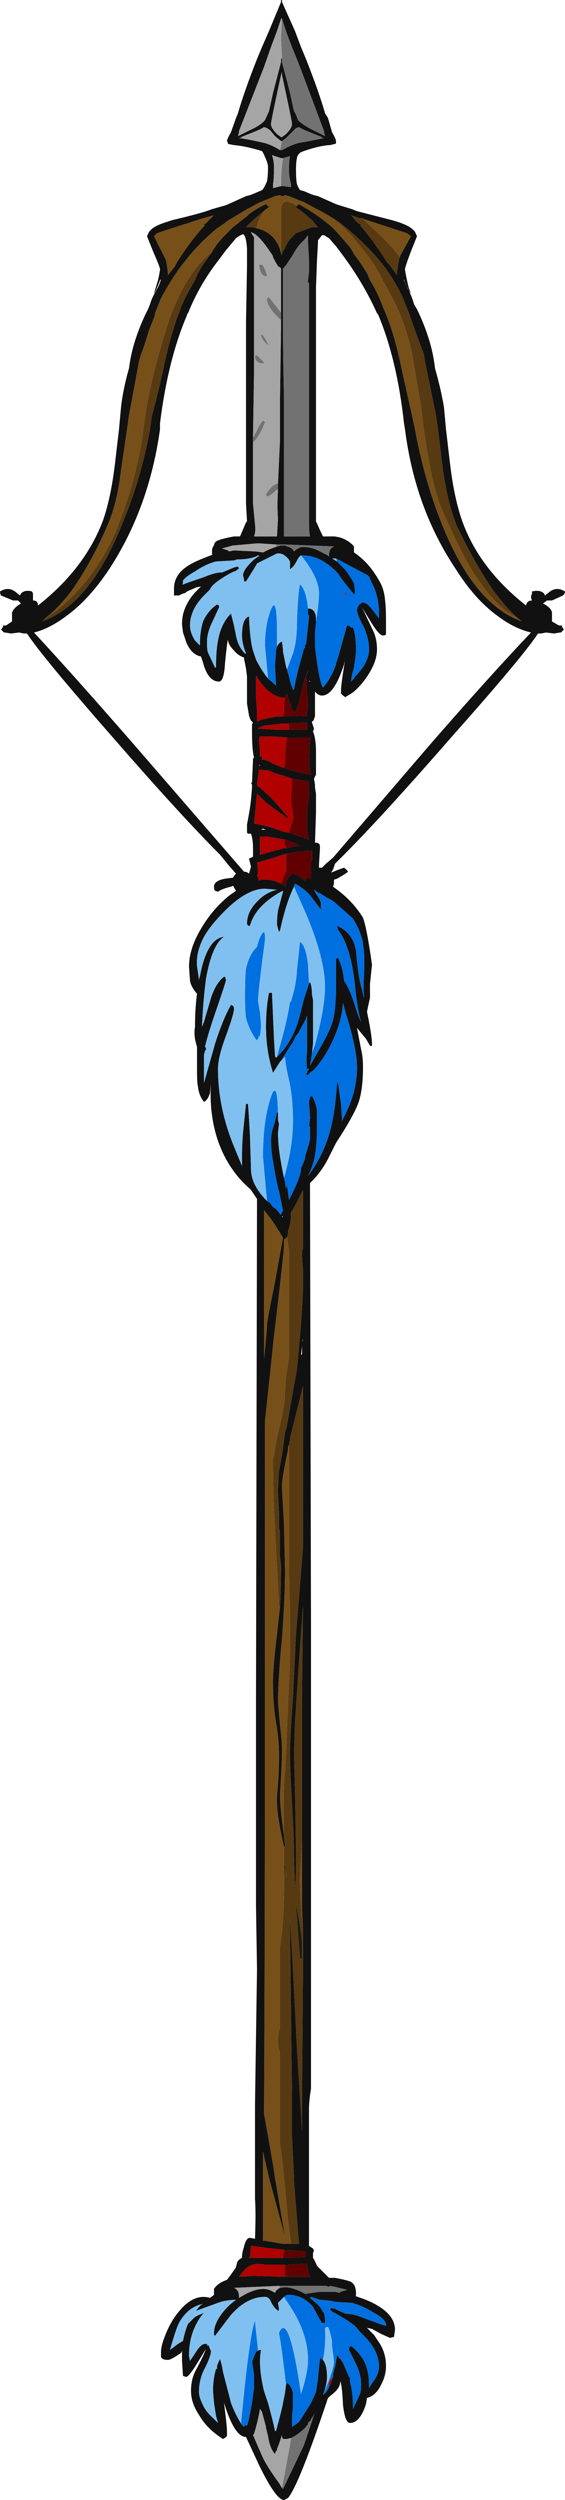 <?xml version="1.0" encoding="UTF-8" standalone="no"?>
<svg xmlns:ffdec="https://www.free-decompiler.com/flash" xmlns:xlink="http://www.w3.org/1999/xlink" ffdec:objectType="frame" height="874.3px" width="197.75px" xmlns="http://www.w3.org/2000/svg">
  <g transform="matrix(1.0, 0.0, 0.0, 1.0, 106.05, 434.7)">
    <use ffdec:characterId="73" height="124.9" transform="matrix(7.0, 0.0, 0.0, 7.0, -106.05, -434.7)" width="28.25" xlink:href="#shape0"/>
  </g>
  <defs>
    <g id="shape0" transform="matrix(1.0, 0.0, 0.0, 1.0, 15.15, 62.1)">
      <path d="M0.0 -55.0 L0.05 -55.0 0.0 -55.0 M-1.05 -59.15 L-1.05 -59.1 -1.05 -59.15 M1.25 -34.35 L1.3 -34.35 1.3 -34.3 1.25 -34.35" fill="#999999" fill-rule="evenodd" stroke="none"/>
      <path d="M-0.95 31.15 L-0.95 31.1 -0.9 31.1 -0.8 31.85 Q-0.85 31.45 -0.95 31.15 M-0.35 33.0 L-0.2 33.8 Q-0.05 34.75 -0.05 35.0 L-0.05 35.75 -0.15 35.75 -0.35 33.15 -0.35 33.0" fill="#1a1a1a" fill-rule="evenodd" stroke="none"/>
      <path d="M-12.9 -31.2 Q-12.25 -31.7 -11.6 -32.55 -10.6 -33.95 -9.8 -35.8 -9.3 -36.9 -9.1 -38.6 L-8.8 -40.65 -8.7 -41.35 -8.2 -44.05 -8.1 -44.4 Q-7.9 -44.9 -7.7 -45.6 L-7.4 -46.35 -7.4 -46.45 -7.1 -47.2 Q-6.65 -48.05 -6.1 -48.8 L-5.9 -49.05 Q-5.25 -49.9 -4.35 -50.65 L-3.85 -51.0 -3.8 -51.05 -2.8 -51.65 -2.7 -51.7 -2.25 -51.95 -1.4 -52.3 -1.15 -52.35 -1.05 -52.3 -1.0 -52.3 -0.9 -52.35 -0.7 -52.3 0.05 -52.0 0.7 -51.65 Q1.2 -51.4 1.65 -51.1 L1.7 -51.05 Q2.45 -50.35 2.85 -49.8 3.35 -49.25 3.8 -48.45 L4.5 -47.15 Q5.1 -46.0 5.45 -44.45 L5.9 -41.8 Q6.1 -40.0 6.3 -39.1 6.55 -37.5 7.05 -36.4 7.9 -34.5 8.45 -33.6 9.65 -31.7 10.7 -31.25 L10.95 -31.05 Q8.55 -31.9 6.95 -35.9 6.05 -38.15 5.6 -40.65 L5.45 -41.35 Q5.25 -42.2 4.85 -44.05 4.5 -45.65 4.0 -46.75 3.75 -47.45 3.35 -48.1 L3.2 -48.45 Q2.9 -48.95 2.55 -49.4 L2.5 -49.5 2.35 -49.75 1.65 -50.55 1.45 -50.75 Q0.75 -51.35 0.05 -51.75 L-0.2 -51.9 -0.2 -51.85 -0.25 -51.9 -0.3 -51.8 Q-1.1 -52.35 -1.1 -51.55 L-1.1 -49.4 -1.1 -49.45 Q-1.2 -49.9 -1.5 -50.25 -1.85 -50.6 -2.35 -50.7 L-2.3 -50.8 Q-2.2 -51.3 -1.85 -51.65 L-1.7 -51.75 -1.85 -51.9 Q-2.3 -51.7 -2.7 -51.4 L-2.8 -51.3 -3.5 -50.75 -3.85 -50.4 Q-4.35 -49.9 -4.55 -49.5 L-4.85 -49.25 Q-6.2 -47.95 -6.95 -45.3 -7.75 -42.7 -8.0 -40.5 -8.3 -38.25 -9.3 -35.7 -10.2 -33.55 -11.75 -32.1 -12.2 -31.65 -12.75 -31.3 L-12.85 -31.2 -12.9 -31.2 M2.95 -51.2 L3.05 -51.15 3.2 -51.1 5.2 -50.45 5.4 -50.3 4.85 -49.3 4.85 -49.25 Q4.4 -49.85 3.7 -50.5 L2.95 -51.2 M-5.3 -51.1 L-5.15 -51.15 -4.45 -51.35 -4.85 -50.95 -5.0 -50.85 -4.9 -50.85 Q-5.6 -50.1 -6.3 -49.0 L-6.4 -48.8 -6.75 -48.35 -6.75 -48.45 -6.8 -48.8 -6.85 -49.1 -7.45 -50.3 -7.3 -50.45 -6.85 -50.6 -5.3 -51.1 M-0.8 -0.3 L-0.7 0.4 -0.7 5.7 -0.85 6.7 -0.9 7.45 Q-0.9 8.1 -1.2 9.3 -1.4 10.15 -1.45 10.65 L-1.45 10.5 -1.5 10.8 Q-1.5 12.6 -1.4 14.3 L-1.2 18.15 -1.15 18.15 -1.3 19.55 Q-1.5 21.2 -1.5 21.9 -1.5 23.1 -1.35 23.95 -1.2 24.75 -1.2 25.6 -1.2 26.65 -1.3 27.6 -1.35 28.45 -0.95 30.15 L-0.95 31.1 -0.95 31.15 Q-0.9 33.65 -1.15 35.15 L-1.15 39.25 Q-1.25 39.45 -1.25 39.8 -1.25 40.25 -1.15 40.45 L-1.15 45.0 Q-1.0 45.95 -0.75 48.85 L-0.6 50.0 -1.0 50.0 -1.9 49.85 -2.0 49.85 -2.0 45.4 -1.7 46.7 -0.9 49.65 -1.4 46.7 -1.5 46.05 -1.75 44.6 -1.95 43.5 Q-1.9 35.35 -1.9 19.15 L-1.9 8.9 -1.45 4.65 Q-0.95 0.45 -0.95 0.15 L-0.95 -0.15 -0.8 -0.3 M-1.2 14.15 L-1.2 13.5 -1.2 14.15 M-1.95 -1.65 L-1.6 -1.2 Q-1.25 -0.7 -1.0 -0.25 L-1.45 2.2 Q-1.8 3.9 -1.8 4.1 -1.8 4.35 -1.95 5.8 L-1.95 -1.65 M-0.75 10.35 L-0.75 10.4 -0.7 10.1 -0.7 15.75 Q-0.7 17.4 -0.65 18.3 L-0.65 20.9 -0.7 21.95 -0.8 24.2 Q-0.85 25.7 -0.9 26.4 -1.0 27.25 -0.95 29.6 -1.15 28.25 -1.15 27.55 -1.05 26.0 -1.05 25.3 -1.05 24.9 -1.15 24.1 L-1.25 22.95 Q-1.25 21.8 -1.05 19.75 -0.9 17.75 -0.9 16.35 L-0.95 14.05 -1.05 12.3 -1.05 12.0 Q-0.95 11.2 -0.75 10.35 M0.0 34.4 Q-0.15 32.85 -0.15 31.6 L-0.05 29.8 -0.05 33.15 0.0 34.4" fill="#775019" fill-rule="evenodd" stroke="none"/>
      <path d="M1.7 -51.05 L1.8 -51.0 2.25 -50.65 2.7 -50.25 Q3.35 -49.65 3.85 -49.05 4.55 -48.2 5.0 -47.2 L5.3 -46.45 5.6 -45.6 Q5.85 -44.9 6.05 -44.4 L6.1 -44.05 6.65 -41.35 6.75 -40.65 7.0 -38.6 Q7.25 -36.9 7.7 -35.8 L8.05 -35.1 Q8.75 -33.7 9.55 -32.55 10.15 -31.75 10.7 -31.25 9.65 -31.7 8.45 -33.6 7.9 -34.5 7.05 -36.4 6.55 -37.5 6.3 -39.1 6.1 -40.0 5.9 -41.8 L5.45 -44.45 Q5.1 -46.0 4.5 -47.15 L3.8 -48.45 Q3.35 -49.25 2.85 -49.8 2.45 -50.35 1.7 -51.05 M-0.3 -51.8 L-0.35 -51.8 -0.35 -51.75 0.05 -51.45 0.45 -51.1 0.7 -50.8 0.75 -50.75 0.45 -50.75 -0.35 -50.45 -0.55 -50.25 Q-0.8 -50.0 -0.9 -49.7 -1.05 -49.5 -1.05 -49.35 L-1.1 -49.4 -1.1 -51.55 Q-1.1 -52.35 -0.3 -51.8 M-2.35 -50.7 L-2.55 -50.75 -2.85 -50.75 -2.5 -51.1 -1.85 -51.65 Q-2.2 -51.3 -2.3 -50.8 L-2.35 -50.7 M-4.55 -49.5 L-5.05 -48.8 -5.25 -48.45 -5.4 -48.1 Q-5.8 -47.45 -6.1 -46.75 L-6.2 -46.45 -6.25 -46.35 Q-6.6 -45.4 -6.9 -44.05 -7.3 -42.2 -7.55 -41.35 L-7.65 -40.65 Q-8.1 -38.15 -9.05 -35.9 -10.65 -31.9 -13.05 -31.05 L-12.9 -31.2 -12.85 -31.2 -12.75 -31.3 Q-12.2 -31.65 -11.75 -32.1 -10.2 -33.55 -9.3 -35.7 -8.3 -38.25 -8.0 -40.5 -7.75 -42.7 -6.95 -45.3 -6.2 -47.95 -4.85 -49.25 L-4.55 -49.5 M4.85 -49.25 L4.8 -49.15 4.7 -48.5 4.7 -48.35 4.3 -48.9 4.2 -49.0 Q3.5 -50.1 2.85 -50.85 L2.95 -50.85 2.75 -50.95 2.7 -51.0 2.4 -51.35 2.7 -51.25 2.8 -51.2 2.95 -51.2 3.7 -50.5 Q4.4 -49.85 4.85 -49.25 M-0.8 -0.3 Q-0.75 -0.4 -0.75 -0.5 L-0.75 -0.6 Q-0.6 -0.95 -0.6 -1.5 L-0.6 -1.55 -0.55 -1.6 Q-0.4 -1.85 -0.2 -2.25 L0.0 -2.65 0.0 0.35 -0.05 0.35 Q-0.05 0.8 0.0 1.3 L0.0 2.35 -0.05 3.35 Q-0.1 4.15 -0.3 6.3 L-0.8 9.1 -0.8 9.15 -0.9 9.5 -1.05 10.6 -1.2 11.4 -1.25 12.3 -1.25 12.5 -1.2 13.45 -1.2 13.5 -1.2 14.15 -1.2 14.2 -1.15 14.4 -1.15 15.65 -1.1 16.1 -1.1 16.35 Q-1.1 17.2 -1.15 18.15 L-1.2 18.15 -1.4 14.3 Q-1.5 12.6 -1.5 10.8 L-1.45 10.5 -1.45 10.65 Q-1.4 10.15 -1.2 9.3 -0.9 8.1 -0.9 7.45 L-0.85 6.7 -0.7 5.7 -0.7 0.4 -0.8 -0.3 M-0.6 50.0 L-0.75 48.85 Q-1.0 45.95 -1.15 45.0 L-1.15 40.45 Q-1.25 40.25 -1.25 39.8 -1.25 39.45 -1.15 39.25 L-1.15 35.15 Q-0.9 33.65 -0.95 31.15 -0.85 31.45 -0.8 31.85 L-0.9 31.1 -0.95 31.1 -0.95 30.15 -0.9 30.15 -0.9 30.1 -0.95 29.75 -0.95 29.6 Q-1.0 27.25 -0.9 26.4 -0.85 25.7 -0.8 24.2 L-0.7 21.95 -0.65 20.9 -0.65 18.3 Q-0.7 17.4 -0.7 15.75 L-0.7 10.1 -0.75 10.4 -0.75 10.35 -0.75 10.15 -0.7 10.1 -0.65 9.8 -0.65 9.75 0.0 7.15 0.0 15.25 -0.35 19.55 -0.5 22.7 Q-0.65 24.7 -0.65 25.5 -0.65 26.3 -0.55 28.0 -0.45 29.75 -0.45 30.55 L-0.4 32.35 -0.35 31.45 -0.35 30.3 -0.4 27.35 -0.45 25.45 -0.4 23.95 -0.15 20.15 0.0 18.15 -0.05 22.75 -0.05 29.8 -0.15 31.6 Q-0.15 32.85 0.0 34.4 L0.0 36.3 -0.05 43.05 -0.05 44.35 -0.3 40.3 Q-0.5 36.2 -0.65 33.75 L-0.65 34.25 -0.55 42.55 -0.55 44.6 -0.45 46.7 -0.45 46.9 -0.2 50.0 -0.6 50.0 M-0.35 33.0 L-0.35 33.15 -0.15 35.75 -0.05 35.75 -0.05 35.0 Q-0.05 34.75 -0.2 33.8 L-0.35 33.0" fill="#573a11" fill-rule="evenodd" stroke="none"/>
      <path d="M-0.25 -19.55 L-0.45 -19.5 -0.25 -19.55" fill="#f0e1a8" fill-rule="evenodd" stroke="none"/>
      <path d="M2.1 -32.3 L2.1 -32.65 2.15 -32.4 2.1 -32.3 M0.25 -3.35 L0.25 -3.35 M2.0 55.95 L1.85 55.75 1.85 55.7 1.9 55.75 2.0 55.95 M1.5 56.65 Q1.45 56.9 1.3 57.15 L1.3 56.9 1.5 56.65" fill="#ae0000" fill-rule="evenodd" stroke="none"/>
      <path d="M1.65 -55.05 L1.65 -54.95 1.6 -54.9 1.55 -54.9 1.35 -54.85 1.3 -54.85 Q0.7 -54.8 -0.1 -54.5 -0.3 -54.35 -0.3 -54.2 -0.35 -54.05 -0.35 -53.6 -0.35 -53.1 -0.3 -52.9 -0.25 -52.75 -0.15 -52.6 L0.05 -52.55 0.4 -52.4 0.55 -52.35 0.75 -52.3 1.65 -51.9 1.8 -51.85 2.45 -51.65 2.7 -51.55 4.45 -51.1 Q5.55 -50.8 5.65 -50.4 L5.7 -50.3 5.4 -49.55 Q5.1 -48.75 5.1 -48.65 5.1 -48.55 5.2 -48.1 5.3 -47.6 5.4 -47.45 5.25 -47.55 5.05 -48.1 L5.05 -48.15 Q5.1 -47.95 5.2 -47.75 5.45 -47.3 5.55 -46.9 L5.7 -46.65 Q6.45 -45.1 6.6 -43.7 6.9 -42.65 7.05 -41.75 L7.15 -40.65 7.35 -38.95 Q7.55 -37.25 7.95 -36.1 8.8 -33.7 11.15 -31.85 11.2 -32.1 11.45 -32.1 11.4 -32.2 11.4 -32.3 L11.45 -32.45 11.45 -32.55 Q11.85 -32.65 12.05 -32.45 L12.1 -32.35 12.35 -32.55 Q12.7 -32.8 13.1 -32.55 13.1 -32.45 13.0 -32.35 L12.45 -32.1 12.2 -32.1 12.0 -31.95 Q12.4 -31.75 12.45 -31.5 L12.45 -31.05 12.8 -30.85 12.95 -30.85 12.95 -30.75 13.0 -30.75 13.0 -30.7 13.05 -30.65 12.9 -30.5 12.85 -30.5 12.55 -30.45 12.15 -30.5 11.9 -30.45 11.75 -30.45 Q11.0 -29.3 7.4 -25.25 3.65 -20.95 1.6 -18.95 L1.5 -18.65 1.4 -18.5 Q1.75 -18.65 2.05 -18.75 2.2 -18.65 2.25 -18.55 2.15 -18.45 1.7 -18.2 L1.55 -18.15 1.55 -18.05 Q1.55 -17.9 1.5 -17.8 2.45 -17.15 3.0 -16.25 3.2 -15.7 3.45 -13.9 L3.35 -12.95 3.35 -12.25 3.25 -11.8 3.2 -11.55 Q3.45 -10.35 3.45 -9.95 L3.45 -9.85 3.35 -9.85 3.15 -10.2 2.9 -10.5 2.7 -10.75 2.9 -9.7 Q3.0 -9.3 3.0 -8.8 3.0 -7.6 2.75 -6.95 2.5 -6.3 1.65 -5.0 L1.25 -4.2 Q0.85 -3.45 0.35 -3.0 L0.4 19.15 0.4 42.25 Q0.3 42.85 0.3 43.3 L0.3 50.1 Q0.35 50.15 0.45 50.2 0.6 50.3 0.5 50.45 L0.5 50.7 Q0.6 50.85 0.7 51.1 1.1 51.5 1.3 51.7 L1.6 51.7 Q2.15 51.8 2.4 51.9 2.55 52.0 2.6 52.15 2.65 52.3 2.65 52.45 L2.65 52.6 2.6 52.6 3.15 52.8 Q4.6 53.4 4.6 54.3 L4.55 54.65 4.35 54.7 3.9 54.5 3.45 54.25 3.2 54.2 3.55 54.55 3.85 55.0 Q4.15 55.5 4.15 56.1 4.15 56.55 3.95 56.95 L3.85 57.15 Q3.6 57.6 3.2 57.7 L3.15 58.0 Q2.85 58.95 2.35 58.95 2.1 58.95 2.0 58.05 1.95 57.0 1.85 56.85 1.9 57.1 1.6 57.4 L1.25 57.7 Q-0.2 62.05 -0.75 62.7 L-0.85 62.75 Q-0.9 62.8 -0.95 62.8 -1.35 62.8 -2.2 61.05 L-2.85 59.65 Q-3.4 59.65 -3.9 58.1 L-3.95 57.95 Q-3.8 59.1 -3.8 59.4 -3.8 59.55 -3.8 59.6 L-3.85 59.65 Q-3.9 59.7 -4.0 59.75 -4.8 59.25 -5.2 58.55 -5.4 58.25 -5.5 57.95 -5.6 57.65 -5.6 57.35 -5.6 56.75 -5.35 56.3 -5.0 55.65 -4.85 55.25 L-5.25 55.9 Q-5.7 56.65 -5.85 56.65 L-6.0 56.6 -6.05 55.85 -6.05 55.35 -6.1 55.45 Q-6.6 55.8 -6.75 55.8 -7.05 55.8 -7.1 55.65 L-7.1 55.4 Q-7.1 55.1 -6.9 54.6 -6.65 53.95 -6.3 53.5 -5.5 52.45 -4.65 52.7 L-4.45 52.55 -4.45 52.25 Q-4.25 51.95 -3.8 51.8 L-3.65 51.6 -3.4 51.25 Q-3.35 51.2 -3.3 50.95 -3.25 50.8 -3.05 50.7 L-3.05 50.65 Q-3.05 50.45 -2.95 50.15 -2.85 49.7 -2.65 49.7 L-2.4 49.75 Q-2.35 48.45 -2.4 47.75 L-2.4 43.05 -2.3 36.3 -2.35 33.15 -2.35 22.75 -2.3 -2.2 -2.6 -2.65 -2.65 -2.7 Q-3.8 -3.7 -4.3 -5.25 -4.7 -6.55 -4.6 -8.0 L-4.65 -7.5 Q-4.75 -7.15 -4.95 -7.05 -5.2 -7.35 -5.25 -7.8 -5.3 -8.0 -5.3 -8.6 L-5.3 -9.8 Q-5.35 -9.95 -5.4 -10.2 -5.45 -10.5 -5.4 -10.8 -5.4 -11.7 -5.3 -12.45 -5.6 -12.8 -5.65 -13.1 L-5.7 -13.8 Q-5.7 -14.7 -5.1 -15.7 -4.55 -16.65 -3.7 -17.35 L-3.35 -17.6 Q-3.45 -17.75 -3.5 -17.85 L-3.6 -17.8 Q-4.05 -17.7 -4.25 -17.55 L-4.4 -17.6 Q-4.45 -17.65 -4.45 -17.8 -4.45 -18.1 -3.9 -18.2 L-3.5 -18.25 Q-3.45 -18.35 -3.35 -18.45 L-3.7 -18.85 -4.15 -19.4 Q-6.15 -21.4 -9.5 -25.25 -13.05 -29.3 -13.8 -30.45 L-13.95 -30.45 -14.2 -30.5 -14.6 -30.45 -14.9 -30.5 -14.95 -30.5 -15.1 -30.65 -15.05 -30.7 -15.05 -30.75 -15.0 -30.75 -15.0 -30.85 -14.85 -30.85 -14.55 -31.05 -14.55 -31.5 Q-14.45 -31.75 -14.1 -31.95 L-14.25 -32.1 -14.5 -32.1 -15.1 -32.35 Q-15.15 -32.45 -15.15 -32.55 -14.75 -32.8 -14.4 -32.55 L-14.15 -32.35 -14.1 -32.45 Q-13.9 -32.65 -13.55 -32.55 L-13.5 -32.45 Q-13.5 -32.4 -13.5 -32.3 -13.5 -32.2 -13.5 -32.1 -13.25 -32.1 -13.25 -31.85 -10.9 -33.7 -10.0 -36.1 -9.6 -37.25 -9.4 -38.95 L-9.2 -40.65 -9.1 -41.75 Q-9.0 -42.65 -8.7 -43.7 -8.55 -44.95 -7.9 -46.35 L-7.75 -46.65 -7.65 -46.9 Q-7.55 -47.25 -7.25 -47.75 -7.15 -47.95 -7.1 -48.15 L-7.15 -48.1 Q-7.35 -47.55 -7.45 -47.45 -7.4 -47.6 -7.25 -48.1 -7.15 -48.55 -7.15 -48.65 -7.15 -48.75 -7.5 -49.55 L-7.8 -50.3 -7.75 -50.4 Q-7.65 -50.75 -6.85 -51.0 L-6.55 -51.1 Q-5.05 -51.45 -4.55 -51.65 L-3.85 -51.85 Q-3.4 -52.05 -2.85 -52.3 L-2.65 -52.35 -2.4 -52.45 -2.05 -52.6 -2.0 -52.65 Q-1.85 -52.9 -1.8 -53.05 -1.75 -53.3 -1.75 -53.75 -1.75 -53.95 -1.9 -54.25 -1.95 -54.4 -2.05 -54.55 -2.85 -54.8 -3.45 -54.85 L-3.7 -54.9 -3.75 -54.9 -3.75 -54.95 -3.8 -55.05 Q-3.8 -55.15 -3.6 -55.5 L-3.35 -56.2 -3.25 -56.45 Q-2.95 -57.5 -2.3 -59.15 L-2.05 -59.75 -1.7 -60.55 -1.1 -62.0 -1.1 -62.1 -1.05 -62.1 -1.05 -62.0 -0.4 -60.55 -0.1 -59.75 0.15 -59.15 Q0.8 -57.5 1.1 -56.45 L1.25 -56.2 1.45 -55.5 Q1.65 -55.15 1.65 -55.05 M0.0 -55.0 L0.05 -55.0 1.05 -55.2 0.85 -55.25 0.95 -55.25 0.2 -55.55 Q-0.05 -55.65 -0.2 -55.75 L-0.35 -55.7 -0.75 -55.3 Q-0.9 -55.15 -1.05 -55.05 L-1.1 -55.05 -1.4 -55.3 -1.65 -55.6 -1.8 -55.7 -1.95 -55.75 Q-2.1 -55.65 -2.35 -55.55 -2.6 -55.45 -3.1 -55.25 L-3.0 -55.25 -3.2 -55.2 Q-2.75 -55.15 -1.9 -54.95 -1.55 -54.85 -1.15 -54.6 L-1.05 -54.6 Q-0.6 -54.85 -0.25 -54.95 L0.0 -55.0 M-1.05 -59.1 L-1.05 -59.0 -1.0 -58.8 -0.8 -58.05 -0.65 -57.45 -0.45 -56.55 Q-0.35 -56.4 -0.25 -56.1 0.0 -55.85 0.5 -55.6 0.9 -55.4 1.1 -55.3 L1.05 -55.5 1.05 -55.55 -0.15 -58.75 -0.55 -59.75 -0.8 -60.4 -1.05 -61.15 -1.05 -61.2 -1.1 -61.15 -1.3 -60.55 -1.6 -59.75 -1.95 -58.75 -3.2 -55.55 -3.2 -55.5 -3.25 -55.3 -2.65 -55.6 Q-2.1 -55.85 -1.9 -56.1 L-1.7 -56.55 -1.5 -57.45 -1.15 -58.8 -1.1 -59.0 -1.1 -59.2 -1.05 -59.15 -1.05 -59.2 -1.05 -59.15 -1.05 -59.1 M1.7 -51.05 L1.65 -51.1 Q1.2 -51.4 0.7 -51.65 L0.05 -52.0 -0.7 -52.3 -0.9 -52.35 -1.0 -52.3 -1.05 -52.3 -1.15 -52.35 -1.4 -52.3 -2.25 -51.95 -2.7 -51.7 -2.8 -51.65 -3.8 -51.05 -3.85 -51.0 -4.35 -50.65 Q-5.25 -49.9 -5.9 -49.05 L-6.1 -48.8 Q-6.65 -48.05 -7.1 -47.2 L-7.4 -46.45 -7.4 -46.35 -7.7 -45.6 Q-7.9 -44.9 -8.1 -44.4 L-8.2 -44.05 -8.7 -41.35 -8.8 -40.65 -9.1 -38.6 Q-9.3 -36.9 -9.8 -35.8 -10.6 -33.95 -11.6 -32.55 -12.25 -31.7 -12.9 -31.2 L-13.05 -31.05 Q-10.65 -31.9 -9.05 -35.9 -8.1 -38.15 -7.65 -40.65 L-7.55 -41.35 Q-7.3 -42.2 -6.9 -44.05 -6.6 -45.4 -6.25 -46.35 L-6.2 -46.45 -6.1 -46.75 Q-5.8 -47.45 -5.4 -48.1 L-5.25 -48.45 -5.05 -48.8 -4.55 -49.5 Q-4.35 -49.9 -3.85 -50.4 L-3.5 -50.75 -2.8 -51.3 -2.7 -51.4 Q-2.3 -51.7 -1.85 -51.9 L-1.7 -51.75 -1.85 -51.65 -2.5 -51.1 -2.85 -50.75 -2.55 -50.75 -2.35 -50.7 Q-1.85 -50.6 -1.5 -50.25 -1.2 -49.9 -1.1 -49.45 L-1.1 -49.4 -1.05 -49.35 Q-1.05 -49.5 -0.9 -49.7 -0.8 -50.0 -0.55 -50.25 L-0.35 -50.45 0.45 -50.75 0.75 -50.75 0.7 -50.8 0.45 -51.1 0.05 -51.45 -0.35 -51.75 -0.35 -51.8 -0.3 -51.8 -0.25 -51.9 -0.2 -51.85 -0.2 -51.9 0.05 -51.75 Q0.75 -51.35 1.45 -50.75 L1.65 -50.55 2.35 -49.75 2.5 -49.5 2.55 -49.4 Q2.9 -48.95 3.2 -48.45 L3.35 -48.1 Q3.75 -47.45 4.0 -46.75 4.5 -45.65 4.85 -44.05 5.25 -42.2 5.45 -41.35 L5.6 -40.65 Q6.05 -38.15 6.95 -35.9 8.55 -31.9 10.95 -31.05 L10.7 -31.25 Q10.15 -31.75 9.55 -32.55 8.75 -33.7 8.05 -35.1 L7.7 -35.8 Q7.25 -36.9 7.0 -38.6 L6.75 -40.65 6.65 -41.35 6.1 -44.05 6.05 -44.4 Q5.85 -44.9 5.6 -45.6 L5.3 -46.45 5.0 -47.2 Q4.55 -48.2 3.85 -49.05 3.35 -49.65 2.7 -50.25 L2.25 -50.65 1.8 -51.0 1.7 -51.05 M0.25 -50.35 L0.05 -50.1 Q-0.25 -49.85 -0.55 -49.3 L-0.85 -48.85 -0.9 -48.8 Q-0.95 -48.7 -1.0 -48.7 L-1.0 -45.65 Q-1.0 -44.5 -0.95 -42.25 L-0.95 -35.3 0.35 -35.3 Q0.3 -35.55 0.3 -35.9 L0.3 -47.95 0.25 -48.0 0.25 -48.1 0.3 -48.5 0.3 -49.1 0.25 -50.0 0.25 -50.35 M0.75 -50.1 L0.75 -50.0 0.7 -49.1 0.65 -47.75 0.65 -36.05 0.7 -35.95 Q0.85 -35.6 1.0 -35.3 L1.6 -35.3 1.85 -35.25 Q2.3 -35.1 2.55 -34.8 L2.55 -34.5 Q3.3 -34.0 3.8 -33.1 4.05 -32.7 4.1 -32.15 4.15 -31.75 4.15 -31.15 L4.15 -30.4 Q4.1 -30.35 4.0 -30.35 3.8 -30.35 3.35 -31.1 L2.95 -31.75 Q3.15 -31.35 3.45 -30.7 3.7 -30.25 3.7 -29.65 3.7 -29.1 3.3 -28.45 3.0 -27.95 2.55 -27.55 2.35 -27.4 2.15 -27.3 L2.15 -27.25 2.0 -27.35 1.9 -27.45 1.9 -27.6 Q1.9 -27.9 2.1 -29.1 L2.05 -28.9 Q1.55 -27.35 0.95 -27.35 0.75 -27.35 0.6 -27.55 L0.6 -26.3 0.55 -26.2 Q0.55 -26.1 0.45 -26.05 L0.45 -26.0 0.55 -25.7 0.5 -25.55 Q0.65 -25.2 0.65 -24.55 L0.65 -24.15 Q0.65 -23.6 0.65 -23.4 L0.55 -23.2 0.6 -22.9 0.6 -22.75 0.65 -22.45 0.65 -21.5 0.6 -20.0 0.7 -20.0 0.8 -19.95 Q0.85 -19.9 0.85 -19.75 L0.8 -18.9 0.8 -18.75 0.95 -18.75 1.15 -18.95 1.5 -19.25 6.35 -24.9 Q9.4 -28.4 11.4 -30.5 10.55 -30.7 9.7 -31.35 8.6 -32.15 7.65 -33.65 5.6 -36.7 5.1 -40.65 L5.05 -40.95 Q4.7 -44.15 3.75 -46.4 L3.7 -46.45 Q3.0 -48.0 1.95 -49.4 L1.65 -49.8 1.3 -50.2 1.05 -50.35 0.95 -50.35 0.75 -50.1 M2.95 -51.2 L2.8 -51.2 2.7 -51.25 2.4 -51.35 2.7 -51.0 2.75 -50.95 2.95 -50.85 2.85 -50.85 Q3.5 -50.1 4.2 -49.0 L4.3 -48.9 4.7 -48.35 4.7 -48.5 4.8 -49.15 4.85 -49.25 4.85 -49.3 5.4 -50.3 5.2 -50.45 3.2 -51.1 3.05 -51.15 2.95 -51.2 M0.65 -31.05 L0.65 -31.0 0.6 -30.5 0.6 -29.8 Q0.8 -28.05 1.0 -27.75 1.4 -28.2 1.65 -28.9 L1.65 -28.95 1.75 -29.25 2.2 -30.85 2.3 -30.85 2.4 -30.75 2.5 -30.75 2.55 -30.6 Q2.65 -30.2 2.65 -29.65 2.65 -29.35 2.55 -28.75 L2.45 -28.4 2.4 -28.05 2.55 -28.2 2.6 -28.3 Q3.3 -29.0 3.3 -29.65 3.3 -30.25 3.0 -30.85 2.7 -31.4 2.7 -31.65 L2.75 -31.8 Q2.8 -31.9 2.9 -31.95 L2.9 -31.9 Q2.9 -32.0 2.95 -32.0 L3.0 -32.0 Q3.2 -32.0 3.5 -31.6 L3.8 -31.2 3.8 -31.45 Q3.8 -32.35 3.4 -33.05 L3.4 -33.1 3.35 -33.15 3.35 -33.2 3.3 -33.3 3.25 -33.35 1.65 -34.2 1.45 -34.2 1.7 -34.05 2.1 -33.65 Q2.4 -33.25 2.55 -32.95 L2.6 -32.6 2.6 -32.45 2.55 -32.4 1.95 -33.15 1.75 -33.45 Q0.9 -34.35 0.0 -34.35 L-0.1 -34.35 Q-0.2 -34.3 -0.3 -34.1 -0.45 -33.8 -0.6 -33.7 L-0.65 -33.65 -0.65 -34.05 -0.75 -34.2 Q-0.9 -34.35 -1.0 -34.4 L-1.15 -34.45 -1.3 -34.45 -2.3 -33.95 -2.35 -33.85 Q-2.75 -33.2 -2.85 -33.05 L-2.95 -33.05 -2.95 -33.15 -3.0 -33.35 Q-3.0 -33.6 -2.6 -34.0 L-2.45 -34.15 -2.3 -34.25 -2.25 -34.3 -2.2 -34.3 -2.2 -34.35 -2.25 -34.35 -2.35 -34.3 Q-2.7 -34.15 -3.3 -34.15 L-3.45 -34.1 -4.35 -34.05 Q-4.9 -33.9 -5.4 -33.55 -5.85 -33.3 -6.0 -33.1 L-6.0 -32.95 -6.05 -32.9 -6.0 -32.9 Q-5.75 -33.0 -5.0 -33.25 -4.4 -33.5 -4.1 -33.5 L-4.05 -33.5 -3.45 -33.75 -3.25 -33.8 -3.2 -33.7 -3.4 -33.55 -3.45 -33.55 Q-3.55 -33.5 -3.65 -33.45 -4.55 -32.95 -4.65 -32.65 L-5.0 -32.3 Q-5.65 -31.6 -5.65 -30.85 -5.65 -30.5 -5.4 -30.1 L-5.15 -29.85 -5.15 -30.0 Q-5.15 -30.55 -5.0 -31.05 -4.75 -31.6 -4.3 -31.9 L-4.2 -31.85 -4.2 -31.75 -4.5 -31.1 Q-4.8 -30.5 -4.8 -30.05 -4.8 -29.6 -4.75 -29.5 L-4.4 -28.75 -4.35 -28.75 Q-4.35 -29.6 -4.25 -30.1 -4.1 -30.95 -3.6 -31.45 L-3.45 -30.85 -3.35 -30.35 Q-3.25 -29.8 -2.9 -29.45 L-2.85 -29.45 Q-3.05 -29.95 -3.05 -30.35 -3.05 -31.2 -2.7 -31.3 -2.65 -30.1 -2.5 -29.6 L-2.35 -29.15 Q-2.1 -28.65 -1.75 -28.2 L-1.35 -27.85 -1.4 -28.85 -1.35 -29.55 -1.35 -29.6 -1.3 -29.8 Q-1.2 -30.0 -1.05 -30.05 L-1.0 -29.65 -1.0 -29.55 -0.85 -28.8 -0.8 -28.65 -0.7 -28.3 -0.65 -28.1 -0.65 -28.05 -0.6 -27.95 -0.6 -27.9 -0.55 -27.8 -0.5 -27.65 -0.45 -27.65 Q-0.35 -28.3 0.05 -29.7 L0.1 -29.75 0.1 -29.9 0.15 -29.9 0.3 -31.25 0.3 -31.35 0.25 -31.4 0.25 -31.7 Q0.65 -31.7 0.65 -31.15 L0.65 -31.05 M1.3 -34.35 Q1.3 -34.7 1.55 -34.8 L1.6 -34.8 -1.0 -34.9 -1.35 -34.9 -2.15 -34.95 -2.35 -34.95 -3.45 -34.85 -3.5 -34.85 -4.05 -34.7 -3.75 -34.6 -3.7 -34.55 -3.45 -34.6 -2.35 -34.55 -2.0 -34.5 -1.7 -34.65 -1.3 -34.8 -1.25 -34.8 -1.1 -34.85 -0.9 -34.85 -0.8 -34.8 Q-0.55 -34.75 -0.45 -34.55 -0.35 -34.65 -0.15 -34.75 0.3 -34.85 0.95 -34.5 L1.25 -34.35 1.3 -34.3 1.3 -34.35 M-1.0 -26.3 L-0.9 -26.3 -0.15 -26.35 0.15 -26.3 0.2 -26.5 0.2 -26.75 0.25 -26.8 0.25 -26.85 0.15 -28.05 0.2 -28.05 0.2 -28.1 Q0.15 -28.15 0.15 -28.3 L0.2 -28.45 0.25 -28.5 0.25 -28.6 0.2 -28.45 Q0.05 -28.2 -0.1 -27.4 -0.2 -26.9 -0.35 -26.6 L-0.45 -26.5 -0.5 -26.6 Q-0.7 -27.0 -0.8 -27.45 L-0.85 -27.35 -0.85 -27.3 -0.9 -27.25 -1.05 -27.25 Q-1.75 -27.35 -2.35 -28.35 L-2.35 -27.3 -2.3 -26.6 -2.3 -26.05 -2.05 -26.15 -1.85 -26.2 -1.35 -26.3 -1.0 -26.3 M0.35 -28.1 L0.3 -28.05 0.35 -28.05 0.35 -28.1 M-0.7 -25.65 L0.2 -25.65 0.2 -26.0 0.15 -26.0 -0.7 -25.95 -1.0 -25.95 -1.9 -25.85 Q-2.15 -25.8 -2.25 -25.7 L-1.35 -25.65 -0.7 -25.65 M-0.95 -23.75 Q-0.45 -23.55 0.1 -23.45 L0.15 -23.45 0.4 -23.4 Q0.3 -23.7 0.3 -24.15 L0.35 -25.25 -0.8 -25.25 -1.35 -25.3 -2.15 -25.3 -2.15 -25.2 -2.2 -25.25 -2.2 -25.15 -2.15 -24.55 -2.15 -24.3 -2.05 -24.3 -2.05 -24.15 -1.95 -24.15 Q-1.75 -24.1 -1.5 -23.95 L-1.15 -23.8 -1.0 -23.75 -0.95 -23.75 M-0.7 -20.5 L-0.25 -20.35 0.3 -20.15 Q0.2 -20.4 0.2 -20.7 L0.2 -21.5 0.3 -22.4 0.3 -23.05 -0.55 -23.2 -1.0 -23.35 -1.35 -23.45 -1.7 -23.6 -2.2 -23.65 -2.3 -22.9 -2.3 -22.85 -2.15 -22.75 -1.55 -22.2 -0.85 -21.4 -0.75 -21.3 -0.75 -21.2 -0.8 -21.25 -0.9 -21.3 -1.0 -21.4 -1.1 -21.45 -1.85 -22.0 -2.3 -22.45 -2.4 -21.4 -2.45 -20.95 Q-2.0 -20.9 -1.25 -20.65 L-1.0 -20.55 -0.7 -20.5 M-1.1 -17.95 L-1.0 -17.9 -0.9 -17.8 -0.85 -18.0 Q-0.65 -18.8 0.1 -18.1 0.15 -18.25 0.3 -18.25 L0.4 -18.2 0.4 -18.45 Q0.4 -18.9 0.4 -19.0 L0.45 -19.15 0.45 -19.6 0.25 -19.6 -0.1 -19.55 -0.25 -19.55 -0.45 -19.5 -0.85 -19.45 -1.3 -19.3 -2.3 -19.0 Q-2.25 -18.75 -2.25 -18.4 L-2.3 -18.4 -2.2 -18.1 -2.1 -18.15 Q-1.55 -18.2 -1.1 -17.95 M0.45 -9.5 Q0.4 -9.1 0.35 -8.85 L0.8 -9.65 Q1.45 -10.75 1.55 -11.35 1.65 -11.95 1.65 -12.8 L1.65 -14.2 1.75 -14.25 Q2.0 -13.75 2.05 -13.1 2.35 -12.7 2.65 -11.7 2.75 -11.35 2.9 -11.05 2.7 -11.75 2.6 -12.85 2.4 -14.8 1.75 -15.65 L1.7 -15.85 Q2.5 -15.5 2.65 -14.6 2.75 -13.5 2.85 -13.05 L3.05 -12.25 3.05 -12.35 Q3.0 -12.75 3.05 -13.4 3.1 -14.45 3.0 -14.9 L3.0 -15.0 Q2.9 -15.45 2.7 -15.85 L2.5 -16.2 2.45 -16.25 1.55 -17.05 1.3 -17.2 1.2 -17.25 0.8 -17.5 0.75 -17.5 0.7 -17.55 0.55 -17.65 0.65 -17.45 Q0.9 -17.1 0.9 -16.95 0.9 -16.7 0.9 -16.65 L0.45 -17.25 Q0.1 -17.7 -0.4 -17.95 L-0.45 -17.8 Q-0.85 -17.0 -1.15 -15.6 L-1.2 -15.55 -1.25 -15.7 -1.3 -15.9 Q-1.3 -16.5 -1.2 -16.8 L-1.0 -17.55 -1.0 -17.6 Q-1.6 -17.3 -2.05 -16.85 -2.5 -16.4 -2.65 -15.85 L-2.75 -15.85 -2.8 -15.95 Q-2.8 -16.55 -2.3 -17.05 -1.9 -17.5 -1.3 -17.65 L-1.9 -17.7 Q-2.8 -17.7 -3.9 -16.6 -4.7 -15.8 -5.0 -15.2 -5.35 -14.5 -5.3 -13.85 L-5.2 -13.15 -5.15 -13.35 Q-4.8 -15.2 -3.95 -15.3 -4.55 -14.9 -4.85 -13.2 -5.0 -12.05 -5.05 -10.8 L-4.95 -11.05 -4.6 -12.25 Q-4.35 -13.0 -3.95 -13.3 L-3.9 -13.3 -3.85 -13.15 Q-3.85 -13.05 -4.35 -11.6 -4.75 -10.45 -4.9 -9.8 L-4.85 -9.75 -4.85 -9.65 -4.9 -9.6 -4.95 -9.4 -4.95 -8.0 -4.4 -9.95 Q-4.0 -11.2 -3.6 -11.9 L-3.5 -11.85 Q-3.45 -11.8 -3.45 -11.7 -3.45 -11.45 -3.85 -10.35 -4.25 -9.3 -4.25 -8.7 -4.25 -6.7 -3.4 -4.7 L-3.05 -3.85 -3.05 -4.15 Q-3.05 -4.95 -3.0 -5.5 L-2.85 -6.95 -2.75 -6.95 Q-2.7 -6.3 -2.65 -5.35 L-2.6 -3.7 Q-2.6 -2.9 -1.8 -2.1 L-1.65 -2.0 -1.5 -1.8 -1.35 -1.7 -1.1 -1.4 -1.1 -1.45 -1.0 -1.6 -1.2 -2.6 -1.25 -2.75 Q-1.6 -4.4 -1.6 -5.1 -1.6 -5.5 -1.45 -5.9 -1.35 -6.25 -1.3 -6.55 L-1.25 -6.5 -1.25 -6.15 -1.2 -5.95 -1.25 -5.5 Q-1.25 -4.65 -0.95 -3.25 L-0.9 -3.05 -0.85 -2.7 -0.8 -2.9 -0.7 -2.15 -0.55 -2.45 Q-0.35 -2.85 -0.2 -3.25 L-0.1 -3.6 -0.1 -3.75 -0.05 -3.85 0.1 -4.2 0.1 -4.3 0.25 -4.8 0.3 -4.95 0.35 -5.2 0.35 -5.8 0.3 -5.85 0.3 -5.75 0.35 -6.25 0.3 -7.05 0.35 -7.3 0.45 -7.35 Q0.65 -7.0 0.7 -6.6 L0.7 -5.9 Q0.7 -4.75 0.55 -4.15 0.45 -3.75 0.25 -3.35 0.9 -4.2 1.25 -5.25 1.6 -6.3 1.7 -8.0 L1.75 -8.0 1.9 -6.95 1.95 -6.2 1.95 -6.1 2.05 -6.3 Q2.7 -7.55 2.7 -8.75 2.7 -9.55 2.3 -10.95 L2.1 -11.6 2.0 -12.0 Q1.95 -11.25 1.65 -10.5 1.25 -9.45 0.55 -8.65 L0.4 -8.55 0.2 -8.35 0.2 -8.4 0.15 -8.45 0.2 -8.5 0.2 -8.55 0.3 -8.7 0.2 -8.7 Q0.15 -9.1 0.2 -9.55 L0.2 -11.35 0.15 -11.25 0.15 -11.2 -0.15 -10.65 -0.2 -10.55 -0.3 -10.4 -0.35 -10.35 -0.55 -9.95 -0.6 -9.9 -1.1 -9.1 -1.15 -9.05 -1.5 -8.5 Q-1.85 -9.6 -1.85 -10.8 -1.85 -11.75 -1.7 -12.5 L-1.55 -12.5 -1.45 -10.2 -1.4 -9.35 -1.35 -9.25 -1.3 -9.3 Q-0.55 -10.0 -0.2 -11.2 L0.05 -12.2 Q0.2 -12.65 0.3 -12.95 L0.35 -13.05 Q0.45 -12.8 0.45 -12.4 L0.5 -12.15 0.5 -9.95 0.45 -9.5 M0.25 -3.35 L0.25 -3.35 M-0.9 51.65 L0.35 51.65 Q0.25 51.45 0.2 51.0 L0.05 51.0 -0.85 51.05 -0.9 51.05 -1.9 51.05 Q-2.6 50.85 -3.05 51.45 L-3.2 51.65 -2.45 51.6 -0.9 51.65 M-1.0 50.7 L-0.85 50.7 0.15 50.65 0.15 50.4 -0.95 50.3 -1.85 50.2 -2.6 50.1 -2.65 50.65 -2.7 50.7 -1.0 50.7 M-1.15 52.2 L-1.1 52.2 Q-0.75 52.1 -0.2 52.35 0.05 52.45 0.25 52.6 L0.1 52.5 0.85 52.4 Q1.2 52.4 1.6 52.4 L1.85 52.45 1.85 52.4 2.05 52.35 2.2 52.3 1.6 52.15 1.35 52.1 1.3 52.15 1.15 52.1 -1.2 52.1 -3.45 52.2 Q-3.2 52.3 -3.2 52.65 L-3.2 52.7 -2.85 52.5 Q-2.15 52.15 -1.7 52.3 -1.55 52.35 -1.4 52.45 -1.35 52.3 -1.15 52.2 M2.0 55.95 L2.3 56.65 2.35 56.7 2.35 56.9 Q2.5 57.4 2.5 58.25 L2.85 57.5 Q2.9 57.4 2.9 56.95 2.9 56.5 2.6 55.9 L2.3 55.3 Q2.3 55.15 2.35 55.15 L2.4 55.1 Q2.85 55.45 3.1 55.95 3.3 56.45 3.3 57.0 L3.3 57.2 3.5 56.9 Q3.8 56.5 3.8 56.15 3.8 55.4 3.15 54.7 L2.8 54.35 Q2.65 54.05 1.75 53.55 L1.6 53.45 1.55 53.45 1.35 53.3 1.4 53.2 1.6 53.25 Q1.9 53.4 2.15 53.5 L2.2 53.5 Q2.55 53.5 3.15 53.75 3.95 54.05 4.15 54.1 4.2 53.8 3.55 53.45 3.0 53.1 2.45 52.95 L1.6 52.9 1.4 52.85 0.9 52.8 0.85 52.8 0.4 52.65 0.35 52.7 0.7 53.0 0.85 53.15 1.0 53.4 1.05 53.45 1.1 53.7 1.1 53.95 0.95 53.95 0.85 53.8 0.5 53.15 Q0.0 52.55 -0.75 52.55 -0.85 52.55 -0.95 52.65 L-1.25 52.95 -1.2 53.25 Q-1.2 53.35 -1.25 53.35 L-1.3 53.3 Q-1.45 53.2 -1.6 52.9 -1.7 52.65 -1.9 52.65 -2.8 52.65 -3.6 53.55 L-4.4 54.6 -4.45 54.55 -4.45 54.45 Q-4.45 53.95 -3.95 53.35 -3.7 53.05 -3.35 52.8 -3.85 52.8 -4.25 52.95 L-5.35 53.35 Q-5.25 53.2 -5.1 53.05 L-5.0 53.0 Q-5.75 53.15 -6.2 53.95 -6.35 54.25 -6.65 55.3 L-6.25 55.0 -6.0 54.85 Q-5.9 54.35 -5.75 54.0 L-5.45 53.7 Q-5.35 53.6 -4.95 53.45 -5.15 53.65 -5.3 53.95 -5.7 54.65 -5.7 55.6 L-5.65 55.85 -5.35 55.4 Q-5.1 55.0 -4.9 55.0 L-4.8 55.0 -4.8 55.1 -4.75 55.05 Q-4.7 55.1 -4.65 55.25 L-4.6 55.35 Q-4.6 55.6 -4.9 56.2 -5.2 56.75 -5.2 57.4 -5.2 57.65 -5.05 57.95 -4.9 58.35 -4.5 58.7 L-4.25 58.95 -4.35 58.6 -4.45 57.95 -4.5 57.35 Q-4.5 56.75 -4.35 56.25 L-4.3 56.25 -4.3 56.1 Q-4.25 55.95 -4.15 55.75 -4.05 56.05 -4.0 56.4 L-3.65 57.75 -3.6 57.95 Q-3.35 58.6 -3.05 59.05 L-2.95 59.15 Q-2.9 59.0 -2.8 59.1 -2.7 58.8 -2.55 57.95 L-2.45 57.2 -2.45 56.55 -2.55 55.85 -2.5 55.8 -2.5 55.75 -2.35 55.4 Q-2.25 55.3 -2.1 55.3 -2.25 56.1 -1.95 57.35 L-1.75 57.95 Q-1.5 58.85 -1.4 59.35 L-1.35 59.35 -1.2 58.8 -1.05 58.2 -0.9 57.45 -0.85 57.05 -0.8 56.95 Q-0.6 57.05 -0.5 57.45 L-0.5 58.15 -0.55 58.65 -0.55 59.15 -0.2 58.9 -0.1 58.75 0.4 57.95 0.65 57.4 0.75 56.75 0.75 56.7 0.85 55.7 1.0 55.8 Q1.2 56.05 1.2 56.65 1.2 57.05 1.0 57.55 1.2 57.4 1.3 57.15 1.45 56.9 1.5 56.65 L1.5 56.5 1.6 56.15 Q1.7 55.65 1.7 55.55 L1.85 55.75 2.0 55.95 M-1.05 62.2 L-1.0 62.25 0.05 60.05 0.55 58.55 0.6 58.45 0.45 58.7 0.4 58.75 0.4 58.8 0.25 58.95 0.25 59.0 0.2 59.1 0.15 59.1 0.15 59.15 Q-0.25 59.55 -0.6 59.7 L-0.8 59.75 -1.0 59.75 -1.05 59.65 -1.05 59.55 -1.2 60.0 -1.3 60.25 -1.3 60.3 Q-1.3 60.35 -1.35 60.35 L-1.4 60.5 Q-1.65 60.25 -1.75 59.6 L-1.85 59.2 -1.85 59.15 -2.05 58.4 -2.15 58.25 Q-2.25 58.85 -2.45 59.5 L-2.5 59.55 Q-2.35 59.9 -2.0 60.7 -1.75 61.2 -1.2 61.95 L-1.05 62.2 M-1.05 -58.5 L-1.1 -58.35 Q-1.6 -56.05 -1.6 -55.9 -1.6 -55.7 -1.3 -55.4 L-1.1 -55.25 -1.05 -55.25 -0.85 -55.4 Q-0.55 -55.7 -0.55 -55.9 -0.55 -56.05 -1.05 -58.35 L-1.05 -58.5 M-0.4 -56.15 L-0.4 -56.15 M-0.35 -55.85 L-0.35 -55.85 M-1.75 -56.1 L-1.75 -56.1 M-1.75 -55.85 L-1.75 -55.85 M-1.0 -54.2 L-1.1 -54.2 -1.55 -54.35 Q-1.45 -54.05 -1.45 -53.75 -1.45 -53.15 -1.5 -52.9 L-1.5 -52.7 -1.1 -52.8 -1.0 -52.8 -0.6 -52.75 -0.6 -52.9 Q-0.7 -53.25 -0.7 -53.6 -0.7 -54.1 -0.65 -54.3 L-1.0 -54.2 M-5.3 -51.1 L-6.85 -50.6 -7.3 -50.45 -7.45 -50.3 -6.85 -49.1 -6.8 -48.8 -6.75 -48.45 -6.75 -48.35 -6.4 -48.8 -6.3 -49.0 Q-5.6 -50.1 -4.9 -50.85 L-5.0 -50.85 -4.85 -50.95 -4.45 -51.35 -5.15 -51.15 -5.3 -51.1 M-3.35 -50.2 L-3.85 -49.6 -4.45 -48.8 Q-5.25 -47.7 -5.75 -46.45 L-5.8 -46.4 -5.8 -46.35 Q-6.75 -44.15 -7.15 -40.95 L-7.15 -40.65 Q-7.7 -36.7 -9.7 -33.65 -10.7 -32.15 -11.8 -31.35 -12.65 -30.7 -13.45 -30.5 -11.5 -28.4 -8.45 -24.9 L-2.95 -18.55 Q-2.8 -18.55 -2.7 -18.45 L-2.6 -18.8 -2.7 -19.2 -2.5 -19.3 -2.5 -19.75 Q-2.5 -20.15 -2.6 -20.45 L-2.75 -20.45 -2.8 -20.5 -2.8 -20.9 -2.7 -21.45 Q-2.6 -22.0 -2.55 -22.75 L-2.55 -22.9 -2.6 -23.0 -2.55 -23.0 -2.5 -24.15 -2.5 -24.2 -2.45 -24.25 Q-2.55 -24.65 -2.55 -25.55 L-2.55 -25.85 Q-2.55 -25.95 -2.5 -26.0 L-2.6 -26.1 -2.65 -26.2 -2.7 -26.35 -2.8 -26.95 -2.8 -28.3 -2.85 -28.7 -2.95 -29.2 -2.95 -29.25 Q-3.25 -29.35 -3.45 -29.6 -3.75 -29.9 -3.75 -30.15 -3.8 -30.0 -3.9 -28.95 -3.95 -28.05 -4.2 -28.05 -4.75 -28.05 -5.0 -29.0 L-5.1 -29.3 Q-5.6 -29.4 -5.85 -30.05 L-6.0 -30.5 -6.05 -30.9 Q-6.05 -31.15 -6.0 -31.4 -5.85 -32.0 -5.4 -32.5 L-5.1 -32.8 -5.35 -32.75 -5.8 -32.55 Q-5.9 -32.45 -6.0 -32.45 L-6.2 -32.35 -6.45 -32.35 -6.45 -32.7 Q-6.45 -33.25 -6.0 -33.65 -5.65 -33.95 -5.0 -34.2 L-4.5 -34.4 -4.55 -34.4 -4.55 -34.55 Q-4.55 -34.75 -4.45 -34.85 -4.45 -34.95 -4.35 -35.05 L-4.25 -35.1 Q-4.0 -35.2 -3.45 -35.3 L-3.15 -35.3 -2.85 -36.0 -2.8 -36.05 -2.85 -36.95 -2.85 -46.0 -2.8 -48.8 -2.8 -49.7 Q-2.85 -50.35 -3.0 -50.4 -3.15 -50.35 -3.35 -50.2 M-1.1 -46.5 L-1.1 -48.7 -1.25 -48.8 Q-1.35 -48.95 -1.5 -49.25 L-1.5 -49.3 Q-2.2 -50.4 -2.6 -50.5 -2.55 -50.4 -2.45 -50.25 L-2.45 -47.05 Q-2.45 -46.4 -2.45 -45.85 L-2.45 -43.4 -2.5 -40.25 -2.5 -40.0 -2.5 -36.95 -2.4 -35.9 Q-2.35 -35.55 -2.45 -35.3 L-1.3 -35.3 -1.25 -36.2 Q-1.3 -36.75 -1.25 -37.65 L-1.25 -37.95 -1.15 -40.15 -1.15 -42.25 -1.1 -45.65 -1.1 -46.1 -1.1 -46.5 M-2.15 -23.9 L-2.2 -23.85 -2.15 -23.85 -2.15 -23.9 M-0.9 -20.15 L-1.75 -20.3 -2.15 -20.3 -2.15 -19.4 -1.05 -19.7 -0.85 -19.75 -0.85 -19.7 -0.7 -19.75 -0.2 -19.85 -0.15 -19.85 -0.35 -19.95 Q-0.65 -20.05 -0.9 -20.15 M-1.85 -20.65 L-2.0 -20.7 -2.1 -20.65 -1.85 -20.65 M-2.5 -20.85 L-2.5 -20.85 M-1.2 13.5 L-1.2 13.45 -1.25 12.5 -1.25 12.3 -1.2 11.4 -1.05 10.6 -0.9 9.5 -0.8 9.15 -0.8 9.1 -0.3 6.3 Q-0.1 4.15 -0.05 3.35 L0.0 2.35 0.0 1.3 Q-0.05 0.8 -0.05 0.35 L0.0 0.35 0.0 -2.65 -0.2 -2.25 Q-0.4 -1.85 -0.55 -1.6 L-0.6 -1.55 -0.6 -1.5 Q-0.6 -0.95 -0.75 -0.6 L-0.75 -0.5 Q-0.75 -0.4 -0.8 -0.3 L-0.95 -0.15 -0.95 0.15 Q-0.95 0.45 -1.45 4.65 L-1.9 8.9 -1.9 19.15 Q-1.9 35.35 -1.95 43.5 L-1.75 44.6 -1.5 46.05 -1.4 46.7 -0.9 49.65 -1.7 46.7 -2.0 45.4 -2.0 49.85 -1.9 49.85 -1.0 50.0 -0.6 50.0 -0.2 50.0 -0.45 46.9 -0.45 46.7 -0.55 44.6 -0.55 42.55 -0.65 34.25 -0.65 33.75 Q-0.5 36.2 -0.3 40.3 L-0.05 44.35 -0.05 43.05 0.0 36.3 0.0 34.4 -0.05 33.15 -0.05 29.8 -0.05 22.75 0.0 18.15 -0.15 20.15 -0.4 23.95 -0.45 25.45 -0.4 27.35 -0.35 30.3 -0.35 31.45 -0.4 32.35 -0.45 30.55 Q-0.45 29.75 -0.55 28.0 -0.65 26.3 -0.65 25.5 -0.65 24.7 -0.5 22.7 L-0.35 19.55 0.0 15.25 0.0 7.15 -0.65 9.75 -0.65 9.8 -0.7 10.1 -0.75 10.15 -0.75 10.35 Q-0.95 11.2 -1.05 12.0 L-1.05 12.3 -0.95 14.05 -0.9 16.35 Q-0.9 17.75 -1.05 19.75 -1.25 21.8 -1.25 22.95 L-1.15 24.1 Q-1.05 24.9 -1.05 25.3 -1.05 26.0 -1.15 27.55 -1.15 28.25 -0.95 29.6 L-0.95 29.75 -0.9 30.1 -0.9 30.15 -0.95 30.15 Q-1.35 28.45 -1.3 27.6 -1.2 26.65 -1.2 25.6 -1.2 24.75 -1.35 23.95 -1.5 23.1 -1.5 21.9 -1.5 21.2 -1.3 19.55 L-1.15 18.15 Q-1.1 17.2 -1.1 16.35 L-1.1 16.1 -1.15 15.65 -1.15 14.4 -1.2 14.2 -1.2 14.15 -1.2 13.5 M-1.95 -1.65 L-1.95 5.8 Q-1.8 4.35 -1.8 4.1 -1.8 3.9 -1.45 2.2 L-1.0 -0.25 Q-1.25 -0.7 -1.6 -1.2 L-1.95 -1.65 M-1.0 -1.3 L-1.05 -1.35 -1.05 -1.3 -1.0 -1.3 M0.0 4.8 L-0.05 4.95 0.0 4.85 0.0 4.8 M-0.05 5.4 L-0.05 5.15 -0.1 5.6 -0.05 5.55 -0.05 5.4" fill="#111111" fill-rule="evenodd" stroke="none"/>
      <path d="M1.65 -34.2 L3.25 -33.35 3.3 -33.3 3.35 -33.2 3.35 -33.15 3.4 -33.1 3.4 -33.05 Q3.8 -32.35 3.8 -31.45 L3.8 -31.2 3.5 -31.6 Q3.2 -32.0 3.0 -32.0 L2.95 -32.0 Q2.9 -32.0 2.9 -31.9 L2.9 -31.95 Q2.8 -31.9 2.75 -31.8 L2.7 -31.65 Q2.7 -31.4 3.0 -30.85 3.3 -30.25 3.3 -29.65 3.3 -29.0 2.6 -28.3 L2.55 -28.2 2.4 -28.05 2.45 -28.4 2.55 -28.75 Q2.65 -29.35 2.65 -29.65 2.65 -30.2 2.55 -30.6 L2.5 -30.75 2.4 -30.75 2.3 -30.85 2.2 -30.85 1.75 -29.25 1.65 -28.95 1.65 -28.9 Q1.4 -28.2 1.0 -27.75 0.8 -28.05 0.6 -29.8 L0.6 -30.5 0.65 -31.0 0.65 -31.05 Q0.8 -32.0 0.8 -32.45 0.8 -33.15 0.1 -34.1 L-0.1 -34.35 0.0 -34.35 Q0.9 -34.35 1.75 -33.45 L1.95 -33.15 2.55 -32.4 2.6 -32.45 2.6 -32.6 2.55 -32.95 Q2.4 -33.25 2.1 -33.65 L1.7 -34.05 1.65 -34.2 M0.25 -31.7 L0.25 -31.4 0.3 -31.35 0.3 -31.25 0.15 -29.9 0.1 -29.9 0.1 -29.75 0.05 -29.7 Q-0.35 -28.3 -0.45 -27.65 L-0.5 -27.65 -0.55 -27.8 -0.6 -27.9 -0.6 -27.95 -0.65 -28.05 -0.65 -28.1 -0.7 -28.3 -0.8 -28.65 -0.6 -29.2 Q-0.3 -29.85 -0.3 -31.05 -0.25 -32.5 -0.15 -32.9 0.15 -32.65 0.25 -31.7 M-1.3 -29.8 L-1.35 -29.6 -1.35 -29.55 -1.4 -28.85 -1.35 -27.85 -1.75 -28.2 -1.9 -29.85 Q-1.9 -30.9 -1.6 -31.65 -1.3 -32.4 -1.3 -30.45 L-1.3 -29.8 M2.1 -32.3 L2.15 -32.4 2.1 -32.65 2.1 -32.3 M-0.45 -17.8 L-0.4 -17.95 Q0.1 -17.7 0.45 -17.25 L0.9 -16.65 Q0.9 -16.7 0.9 -16.95 0.9 -17.1 0.65 -17.45 L0.55 -17.65 0.7 -17.55 0.75 -17.5 0.8 -17.5 1.2 -17.25 1.3 -17.2 1.55 -17.05 2.45 -16.25 2.5 -16.2 2.7 -15.85 Q2.9 -15.45 3.0 -15.0 L3.0 -14.9 Q3.1 -14.45 3.05 -13.4 3.0 -12.75 3.05 -12.35 L3.05 -12.25 2.85 -13.05 Q2.75 -13.5 2.65 -14.6 2.5 -15.5 1.7 -15.85 L1.75 -15.65 Q2.4 -14.8 2.6 -12.85 2.7 -11.75 2.9 -11.05 2.75 -11.35 2.65 -11.7 2.35 -12.7 2.05 -13.1 2.0 -13.75 1.75 -14.25 L1.65 -14.2 1.65 -12.8 Q1.65 -11.95 1.55 -11.35 1.45 -10.75 0.8 -9.65 L0.35 -8.85 Q0.4 -9.1 0.45 -9.5 L0.6 -9.9 Q1.1 -11.75 1.1 -12.8 1.1 -14.2 0.15 -16.45 L-0.45 -17.8 M0.3 -12.95 Q0.2 -12.65 0.05 -12.2 L-0.2 -11.2 Q-0.55 -10.0 -1.3 -9.3 L-1.0 -10.4 Q-0.75 -11.35 -0.65 -12.05 L-0.6 -12.05 -0.55 -12.25 Q-0.35 -12.85 -0.3 -13.65 L-0.15 -15.05 Q0.15 -14.85 0.25 -13.9 L0.3 -12.95 M-1.15 -9.05 L-1.1 -9.1 -0.6 -9.9 -0.55 -9.95 -0.35 -10.35 -0.3 -10.4 -0.2 -10.55 -0.15 -10.65 0.15 -11.2 0.15 -11.25 0.2 -11.35 0.2 -9.55 Q0.15 -9.1 0.2 -8.7 L0.3 -8.7 0.2 -8.55 0.2 -8.5 0.15 -8.45 0.2 -8.4 0.2 -8.35 0.4 -8.55 0.55 -8.65 Q1.25 -9.45 1.65 -10.5 1.95 -11.25 2.0 -12.0 L2.1 -11.6 2.3 -10.95 Q2.7 -9.55 2.7 -8.75 2.7 -7.55 2.05 -6.3 L1.95 -6.1 1.95 -6.2 1.9 -6.95 1.75 -8.0 1.7 -8.0 Q1.6 -6.3 1.25 -5.25 0.9 -4.2 0.25 -3.35 0.45 -3.75 0.55 -4.15 0.7 -4.75 0.7 -5.9 L0.7 -6.6 Q0.65 -7.0 0.45 -7.35 L0.35 -7.3 0.3 -7.05 0.35 -6.25 0.3 -5.75 0.3 -5.85 0.35 -5.8 0.35 -5.2 0.3 -4.95 0.25 -4.8 0.1 -4.3 0.1 -4.2 -0.05 -3.85 -0.1 -3.75 -0.1 -3.6 -0.2 -3.25 Q-0.35 -2.85 -0.55 -2.45 L-0.7 -2.15 -0.8 -2.9 -0.85 -2.7 -0.9 -3.05 -0.95 -3.25 Q-0.5 -4.8 -0.5 -6.1 -0.5 -7.25 -0.7 -8.15 -0.85 -8.75 -0.9 -9.3 L-1.15 -9.05 M-1.25 -6.15 L-1.25 -6.5 -1.3 -6.55 Q-1.35 -6.25 -1.45 -5.9 -1.6 -5.5 -1.6 -5.1 -1.6 -4.4 -1.25 -2.75 L-1.2 -2.6 -1.0 -1.6 -1.1 -1.45 -1.1 -1.4 -1.35 -1.7 -1.5 -1.8 -1.65 -2.0 -1.8 -2.1 Q-1.9 -3.2 -2.0 -4.3 -2.0 -6.15 -1.6 -7.3 -1.45 -7.75 -1.35 -7.55 -1.25 -7.25 -1.25 -6.1 L-1.25 -6.15 M-0.95 52.65 Q-0.85 52.55 -0.75 52.55 0.0 52.55 0.5 53.15 L0.85 53.8 0.95 53.95 1.1 53.95 1.1 53.7 1.05 53.45 1.0 53.4 0.85 53.15 0.7 53.0 0.35 52.7 0.4 52.65 0.85 52.8 0.9 52.8 1.4 52.85 1.6 52.9 2.45 52.95 Q3.0 53.1 3.55 53.45 4.2 53.8 4.15 54.1 3.95 54.05 3.15 53.75 2.55 53.5 2.2 53.5 L2.15 53.5 Q1.9 53.4 1.6 53.25 L1.4 53.2 1.35 53.3 1.55 53.45 1.6 53.45 1.75 53.55 Q2.65 54.05 2.8 54.35 L3.15 54.7 Q3.8 55.4 3.8 56.15 3.8 56.5 3.5 56.9 L3.3 57.2 3.3 57.0 Q3.3 56.45 3.1 55.95 2.85 55.45 2.4 55.1 L2.35 55.15 Q2.3 55.15 2.3 55.3 L2.6 55.9 Q2.9 56.5 2.9 56.95 2.9 57.4 2.85 57.5 L2.5 58.25 Q2.5 57.4 2.35 56.9 L2.35 56.7 2.3 56.65 2.0 55.95 1.9 55.75 1.85 55.7 1.85 55.75 1.7 55.55 Q1.7 55.65 1.6 56.15 L1.5 56.5 1.5 56.65 1.3 56.9 1.3 57.15 Q1.2 57.4 1.0 57.55 1.55 56.3 1.55 55.85 L1.45 55.1 1.45 54.85 Q1.35 54.35 1.25 54.15 1.1 54.15 1.1 54.25 1.15 55.0 1.0 55.8 L0.85 55.7 0.75 56.7 0.75 56.75 0.65 57.4 0.4 57.95 -0.1 58.75 -0.2 58.9 -0.55 59.15 -0.55 58.65 -0.5 58.15 -0.5 57.45 Q-0.6 57.05 -0.8 56.95 L-0.85 57.05 Q-1.05 55.25 -1.2 54.45 -0.75 53.4 -0.2 56.85 L-0.1 57.5 Q0.25 56.45 0.25 55.8 0.25 54.6 -0.5 53.35 L-0.95 52.65 M-2.35 55.4 L-2.5 55.75 -2.5 55.8 -2.55 55.85 -2.45 56.55 -2.45 57.2 -2.55 57.95 Q-2.7 58.8 -2.8 59.1 -2.9 59.0 -2.95 59.15 L-3.05 59.05 -3.1 58.95 -2.9 57.0 Q-2.6 54.3 -2.4 53.85 -2.4 53.9 -2.25 55.3 L-2.25 55.35 Q-2.3 55.35 -2.35 55.4 M-1.9 -15.4 L-1.9 -15.15 Q-2.25 -12.5 -2.25 -12.1 L-2.15 -11.5 Q-2.1 -11.0 -2.1 -10.9 -2.1 -10.5 -2.2 -10.25 L-2.2 -10.35 -2.25 -10.2 -2.3 -10.15 -2.3 -10.1 Q-2.7 -10.65 -2.85 -11.25 -2.9 -11.6 -2.9 -12.35 -2.9 -13.3 -2.85 -13.7 -2.7 -14.4 -2.3 -14.8 -2.15 -15.4 -1.95 -15.55 L-1.9 -15.4" fill="#0070e0" fill-rule="evenodd" stroke="none"/>
      <path d="M1.65 -34.2 L1.7 -34.05 1.45 -34.2 1.65 -34.2 M-0.1 -34.35 L0.1 -34.1 Q0.8 -33.15 0.8 -32.45 0.8 -32.0 0.65 -31.05 L0.65 -31.15 Q0.65 -31.7 0.25 -31.7 0.15 -32.65 -0.15 -32.9 -0.25 -32.5 -0.3 -31.05 -0.3 -29.85 -0.6 -29.2 L-0.8 -28.65 -0.85 -28.8 -1.0 -29.55 -1.0 -29.65 -1.05 -30.05 Q-1.2 -30.0 -1.3 -29.8 L-1.3 -30.45 Q-1.3 -32.4 -1.6 -31.65 -1.9 -30.9 -1.9 -29.85 L-1.75 -28.2 Q-2.1 -28.65 -2.35 -29.15 L-2.5 -29.6 Q-2.65 -30.1 -2.7 -31.3 -3.05 -31.2 -3.05 -30.35 -3.05 -29.95 -2.85 -29.45 L-2.9 -29.45 Q-3.25 -29.8 -3.35 -30.35 L-3.45 -30.85 -3.6 -31.45 Q-4.1 -30.95 -4.25 -30.1 -4.35 -29.6 -4.35 -28.75 L-4.4 -28.75 -4.75 -29.5 Q-4.8 -29.6 -4.8 -30.05 -4.8 -30.5 -4.5 -31.1 L-4.2 -31.75 -4.2 -31.85 -4.3 -31.9 Q-4.75 -31.6 -5.0 -31.05 -5.15 -30.55 -5.15 -30.0 L-5.15 -29.85 -5.4 -30.1 Q-5.65 -30.5 -5.65 -30.85 -5.65 -31.6 -5.0 -32.3 L-4.65 -32.65 Q-4.55 -32.95 -3.65 -33.45 -3.55 -33.5 -3.45 -33.55 L-3.4 -33.55 -3.2 -33.7 -3.25 -33.8 -3.45 -33.75 -4.05 -33.5 -4.1 -33.5 Q-4.4 -33.5 -5.0 -33.25 -5.75 -33.0 -6.0 -32.9 L-6.05 -32.9 -6.0 -32.95 -6.0 -33.1 Q-5.85 -33.3 -5.4 -33.55 -4.9 -33.9 -4.35 -34.05 L-3.45 -34.1 -3.3 -34.15 Q-2.7 -34.15 -2.35 -34.3 L-2.25 -34.35 -2.2 -34.35 -2.2 -34.3 -2.25 -34.3 -2.3 -34.25 -2.45 -34.15 -2.6 -34.0 Q-3.0 -33.6 -3.0 -33.35 L-2.95 -33.15 -2.95 -33.05 -2.85 -33.05 Q-2.75 -33.2 -2.35 -33.85 L-2.3 -33.95 -1.3 -34.45 -1.15 -34.45 -1.0 -34.4 Q-0.9 -34.35 -0.75 -34.2 L-0.65 -34.05 -0.65 -33.65 -0.6 -33.7 Q-0.45 -33.8 -0.3 -34.1 -0.2 -34.3 -0.1 -34.35 M-0.45 -17.8 L0.15 -16.45 Q1.1 -14.2 1.1 -12.8 1.1 -11.75 0.6 -9.9 L0.45 -9.5 0.5 -9.95 0.5 -12.15 0.45 -12.4 Q0.45 -12.8 0.35 -13.05 L0.3 -12.95 0.25 -13.9 Q0.15 -14.85 -0.15 -15.05 L-0.3 -13.65 Q-0.35 -12.85 -0.55 -12.25 L-0.6 -12.05 -0.65 -12.05 Q-0.75 -11.35 -1.0 -10.4 L-1.3 -9.3 -1.35 -9.25 -1.4 -9.35 -1.45 -10.2 -1.55 -12.5 -1.7 -12.5 Q-1.85 -11.75 -1.85 -10.8 -1.85 -9.6 -1.5 -8.5 L-1.15 -9.05 -0.9 -9.3 Q-0.85 -8.75 -0.7 -8.15 -0.5 -7.25 -0.5 -6.1 -0.5 -4.8 -0.95 -3.25 -1.25 -4.65 -1.25 -5.5 L-1.2 -5.95 -1.25 -6.15 -1.25 -6.1 Q-1.25 -7.25 -1.35 -7.55 -1.45 -7.75 -1.6 -7.3 -2.0 -6.15 -2.0 -4.3 -1.9 -3.2 -1.8 -2.1 -2.6 -2.9 -2.6 -3.7 L-2.65 -5.35 Q-2.7 -6.3 -2.75 -6.95 L-2.85 -6.95 -3.0 -5.5 Q-3.05 -4.95 -3.05 -4.15 L-3.05 -3.85 -3.4 -4.7 Q-4.25 -6.7 -4.25 -8.7 -4.25 -9.3 -3.85 -10.35 -3.45 -11.45 -3.45 -11.7 -3.45 -11.8 -3.5 -11.85 L-3.6 -11.9 Q-4.0 -11.2 -4.4 -9.95 L-4.95 -8.0 -4.95 -9.4 -4.9 -9.6 -4.85 -9.65 -4.85 -9.75 -4.9 -9.8 Q-4.75 -10.45 -4.35 -11.6 -3.85 -13.05 -3.85 -13.15 L-3.9 -13.3 -3.95 -13.3 Q-4.35 -13.0 -4.6 -12.25 L-4.95 -11.05 -5.05 -10.8 Q-5.0 -12.05 -4.85 -13.2 -4.55 -14.9 -3.95 -15.3 -4.8 -15.2 -5.15 -13.35 L-5.2 -13.15 -5.3 -13.85 Q-5.35 -14.5 -5.0 -15.2 -4.7 -15.8 -3.9 -16.6 -2.8 -17.7 -1.9 -17.7 L-1.3 -17.65 Q-1.9 -17.5 -2.3 -17.05 -2.8 -16.55 -2.8 -15.95 L-2.75 -15.85 -2.65 -15.85 Q-2.5 -16.4 -2.05 -16.85 -1.6 -17.3 -1.0 -17.6 L-1.0 -17.55 -1.2 -16.8 Q-1.3 -16.5 -1.3 -15.9 L-1.25 -15.7 -1.2 -15.55 -1.15 -15.6 Q-0.85 -17.0 -0.45 -17.8 M1.0 57.55 Q1.2 57.05 1.2 56.65 1.2 56.05 1.0 55.8 1.15 55.0 1.1 54.25 1.1 54.15 1.25 54.15 1.35 54.35 1.45 54.85 L1.45 55.1 1.55 55.85 Q1.55 56.3 1.0 57.55 M-0.85 57.05 L-0.9 57.45 -1.05 58.2 -1.2 58.8 -1.35 59.35 -1.4 59.35 Q-1.5 58.85 -1.75 57.95 L-1.95 57.35 Q-2.25 56.1 -2.1 55.3 -2.25 55.3 -2.35 55.4 -2.3 55.35 -2.25 55.35 L-2.25 55.3 Q-2.4 53.9 -2.4 53.85 -2.6 54.3 -2.9 57.0 L-3.1 58.95 -3.05 59.05 Q-3.35 58.6 -3.6 57.95 L-3.65 57.75 -4.0 56.4 Q-4.05 56.05 -4.15 55.75 -4.25 55.95 -4.3 56.1 L-4.3 56.25 -4.35 56.25 Q-4.5 56.75 -4.5 57.35 L-4.45 57.95 -4.35 58.6 -4.25 58.95 -4.5 58.7 Q-4.9 58.35 -5.05 57.95 -5.2 57.65 -5.2 57.4 -5.2 56.75 -4.9 56.2 -4.6 55.6 -4.6 55.35 L-4.65 55.25 Q-4.7 55.1 -4.75 55.05 L-4.8 55.1 -4.8 55.0 -4.9 55.0 Q-5.1 55.0 -5.35 55.4 L-5.65 55.85 -5.7 55.6 Q-5.7 54.65 -5.3 53.95 -5.15 53.65 -4.95 53.45 -5.35 53.6 -5.45 53.7 L-5.75 54.0 Q-5.9 54.35 -6.0 54.85 L-6.25 55.0 -6.65 55.3 Q-6.35 54.25 -6.2 53.95 -5.75 53.15 -5.0 53.0 L-5.1 53.05 Q-5.25 53.2 -5.35 53.35 L-4.25 52.95 Q-3.85 52.8 -3.35 52.8 -3.7 53.05 -3.95 53.35 -4.45 53.95 -4.45 54.45 L-4.45 54.55 -4.4 54.6 -3.6 53.55 Q-2.8 52.65 -1.9 52.65 -1.7 52.65 -1.6 52.9 -1.45 53.2 -1.3 53.3 L-1.25 53.35 Q-1.2 53.35 -1.2 53.25 L-1.25 52.95 -0.95 52.65 -0.5 53.35 Q0.25 54.6 0.25 55.8 0.25 56.45 -0.1 57.5 L-0.2 56.85 Q-0.75 53.4 -1.2 54.45 -1.05 55.25 -0.85 57.05 M-1.9 -15.4 L-1.95 -15.55 Q-2.15 -15.4 -2.3 -14.8 -2.7 -14.4 -2.85 -13.7 -2.9 -13.3 -2.9 -12.35 -2.9 -11.6 -2.85 -11.25 -2.7 -10.65 -2.3 -10.1 L-2.3 -10.15 -2.25 -10.2 -2.2 -10.35 -2.2 -10.25 Q-2.1 -10.5 -2.1 -10.9 -2.1 -11.0 -2.15 -11.5 L-2.25 -12.1 Q-2.25 -12.5 -1.9 -15.15 L-1.9 -15.4" fill="#80c0f0" fill-rule="evenodd" stroke="none"/>
      <path d="M-0.9 -27.25 L-0.85 -27.3 -0.85 -27.35 -0.8 -27.45 Q-0.7 -27.0 -0.5 -26.6 L-0.45 -26.5 -0.35 -26.6 Q-0.2 -26.9 -0.1 -27.4 0.05 -28.2 0.2 -28.45 L0.25 -28.6 0.25 -28.5 0.2 -28.45 0.15 -28.3 Q0.15 -28.15 0.2 -28.1 L0.2 -28.05 0.15 -28.05 0.25 -26.85 0.25 -26.8 0.2 -26.75 0.2 -26.5 0.15 -26.3 -0.15 -26.35 -0.9 -26.3 -1.0 -26.3 -0.95 -26.5 -0.95 -26.9 -0.9 -27.25 M-0.7 -25.95 L0.15 -26.0 0.2 -26.0 0.2 -25.65 -0.7 -25.65 -0.7 -25.95 M-0.8 -25.25 L0.35 -25.25 0.3 -24.15 Q0.3 -23.7 0.4 -23.4 L0.15 -23.45 0.1 -23.45 Q-0.45 -23.55 -0.95 -23.75 L-0.9 -23.95 Q-0.9 -24.75 -0.8 -25.25 M-0.55 -23.2 L0.3 -23.05 0.3 -22.4 0.2 -21.5 0.2 -20.7 Q0.2 -20.4 0.3 -20.15 L-0.25 -20.35 -0.7 -20.5 -0.6 -20.85 Q-0.5 -21.1 -0.5 -21.2 L-0.5 -21.45 -0.6 -22.1 -0.6 -22.25 -0.55 -22.9 -0.55 -23.2 M-0.25 -19.55 L-0.1 -19.55 0.25 -19.6 0.45 -19.6 0.45 -19.15 0.4 -19.0 Q0.4 -18.9 0.4 -18.45 L0.4 -18.2 0.3 -18.25 Q0.15 -18.25 0.1 -18.1 -0.65 -18.8 -0.85 -18.0 L-0.9 -17.8 -1.0 -17.9 -1.1 -17.95 -0.9 -18.5 -0.85 -18.55 -0.85 -19.45 -0.45 -19.5 -0.25 -19.55 M-0.9 51.05 L-0.85 51.05 0.05 51.0 0.2 51.0 Q0.25 51.45 0.35 51.65 L-0.9 51.65 -0.9 51.05 M-0.95 50.3 L0.15 50.4 0.15 50.65 -0.85 50.7 -1.0 50.7 -1.0 50.65 -0.95 50.3 M-0.85 -19.75 L-0.95 -20.05 -0.9 -20.15 Q-0.65 -20.05 -0.35 -19.95 L-0.15 -19.85 -0.2 -19.85 -0.7 -19.75 -0.85 -19.7 -0.85 -19.75" fill="#600000" fill-rule="evenodd" stroke="none"/>
      <path d="M-0.9 -27.25 L-0.95 -26.9 -0.95 -26.5 -1.0 -26.3 -1.35 -26.3 -1.85 -26.2 -2.05 -26.15 -2.3 -26.05 -2.3 -26.6 -2.35 -27.3 -2.35 -28.35 Q-1.75 -27.35 -1.05 -27.25 L-0.9 -27.25 M-0.7 -25.95 L-0.7 -25.65 -1.35 -25.65 -2.25 -25.7 Q-2.15 -25.8 -1.9 -25.85 L-1.0 -25.95 -0.7 -25.95 M-0.8 -25.25 Q-0.9 -24.75 -0.9 -23.95 L-0.95 -23.75 -1.0 -23.75 -1.15 -23.8 -1.5 -23.95 Q-1.75 -24.1 -1.95 -24.15 L-2.05 -24.15 -2.05 -24.3 -2.15 -24.3 -2.15 -24.55 -2.2 -25.15 -2.2 -25.25 -2.15 -25.2 -2.15 -25.3 -1.35 -25.3 -0.8 -25.25 M-0.7 -20.5 L-1.0 -20.55 -1.25 -20.65 Q-2.0 -20.9 -2.45 -20.95 L-2.4 -21.4 -2.3 -22.45 -1.85 -22.0 -1.1 -21.45 -1.0 -21.4 -0.9 -21.3 -0.8 -21.25 -0.75 -21.2 -0.75 -21.3 -0.85 -21.4 -1.55 -22.2 -2.15 -22.75 -2.3 -22.85 -2.3 -22.9 -2.2 -23.65 -1.7 -23.6 -1.35 -23.45 -1.0 -23.35 -0.55 -23.2 -0.55 -22.9 -0.6 -22.25 -0.6 -22.1 -0.5 -21.45 -0.5 -21.2 Q-0.5 -21.1 -0.6 -20.85 L-0.7 -20.5 M-0.85 -19.45 L-0.85 -18.55 -0.9 -18.5 -1.1 -17.95 Q-1.55 -18.2 -2.1 -18.15 L-2.2 -18.1 -2.3 -18.4 -2.25 -18.4 Q-2.25 -18.75 -2.3 -19.0 L-1.3 -19.3 -0.85 -19.45 M-0.9 51.05 L-0.9 51.65 -2.45 51.6 -3.2 51.65 -3.05 51.45 Q-2.6 50.85 -1.9 51.05 L-0.9 51.05 M-1.0 50.7 L-2.7 50.7 -2.65 50.65 -2.6 50.1 -1.85 50.2 -0.95 50.3 -1.0 50.65 -1.0 50.7 M-0.9 -20.15 L-0.95 -20.05 -0.85 -19.75 -1.05 -19.7 -2.15 -19.4 -2.15 -20.3 -1.75 -20.3 -0.9 -20.15" fill="#b00000" fill-rule="evenodd" stroke="none"/>
      <path d="M0.05 -55.0 L0.0 -55.0 -0.25 -54.95 Q-0.6 -54.85 -1.05 -54.6 L-1.15 -54.6 -1.05 -55.05 Q-0.9 -55.15 -0.75 -55.3 L-0.35 -55.7 -0.2 -55.75 Q-0.05 -55.65 0.2 -55.55 L0.95 -55.25 0.85 -55.25 1.05 -55.2 0.05 -55.0 M-1.05 -61.2 L-1.05 -61.15 -0.8 -60.4 -0.55 -59.75 -0.15 -58.75 1.05 -55.55 1.05 -55.5 1.1 -55.3 Q0.9 -55.4 0.5 -55.6 0.0 -55.85 -0.25 -56.1 -0.35 -56.4 -0.45 -56.55 L-0.65 -57.45 -0.8 -58.05 -1.0 -58.8 -1.05 -59.0 -1.05 -59.1 -1.05 -59.15 -1.1 -60.25 -1.05 -61.2 M-1.05 -59.2 L-1.05 -59.15 -1.05 -59.2 M0.25 -50.35 L0.25 -50.0 0.3 -49.1 0.3 -48.5 0.25 -48.1 0.25 -48.0 0.3 -47.95 0.3 -35.9 Q0.3 -35.55 0.35 -35.3 L-0.95 -35.3 -0.95 -42.25 Q-1.0 -44.5 -1.0 -45.65 L-1.0 -48.7 Q-0.95 -48.7 -0.9 -48.8 L-0.85 -48.85 -0.55 -49.3 Q-0.25 -49.85 0.05 -50.1 L0.25 -50.35 M-1.35 -34.9 L-1.0 -34.9 1.6 -34.8 1.55 -34.8 Q1.3 -34.7 1.3 -34.35 L1.25 -34.35 0.95 -34.5 Q0.3 -34.85 -0.15 -34.75 -0.35 -34.65 -0.45 -34.55 -0.55 -34.75 -0.8 -34.8 L-0.9 -34.85 -1.1 -34.85 -1.25 -34.8 -1.3 -34.8 -1.35 -34.9 M-1.2 52.1 L1.15 52.1 1.3 52.15 1.35 52.1 1.6 52.15 2.2 52.3 2.05 52.35 1.85 52.4 1.85 52.45 1.6 52.4 Q1.2 52.4 0.85 52.4 L0.1 52.5 0.25 52.6 Q0.05 52.45 -0.2 52.35 -0.75 52.1 -1.1 52.2 L-1.15 52.2 -1.2 52.1 M-0.6 59.7 Q-0.25 59.55 0.15 59.15 L0.15 59.1 0.2 59.1 0.25 59.0 0.25 58.95 0.4 58.8 0.4 58.75 0.45 58.7 0.6 58.45 0.55 58.55 0.05 60.05 -1.0 62.25 -1.05 62.2 -0.65 60.05 -0.6 59.7 M-1.1 -52.8 Q-1.1 -53.65 -1.0 -54.2 L-0.65 -54.3 Q-0.7 -54.1 -0.7 -53.6 -0.7 -53.25 -0.6 -52.9 L-0.6 -52.75 -1.0 -52.8 -1.1 -52.8 M-2.5 -40.25 L-2.35 -40.5 Q-2.2 -40.85 -2.0 -41.1 L-1.95 -41.05 Q-1.9 -41.05 -1.9 -41.0 -2.2 -40.25 -2.5 -40.0 L-2.5 -40.25 M-1.25 -37.65 L-1.35 -37.6 Q-1.55 -37.4 -1.75 -37.3 L-1.8 -37.3 -1.85 -37.4 Q-1.55 -37.9 -1.25 -37.95 L-1.25 -37.65 M-1.1 -46.1 L-1.4 -46.4 Q-1.8 -46.85 -1.8 -47.15 L-1.8 -47.2 -1.7 -47.25 -1.15 -46.55 -1.1 -46.5 -1.1 -46.1 M-1.95 -48.7 L-1.9 -48.65 -1.8 -48.35 -1.8 -48.3 -1.85 -48.3 Q-2.05 -48.3 -2.15 -48.6 L-2.2 -48.85 Q-2.05 -48.95 -1.95 -48.75 L-1.95 -48.7 M-2.2 -44.25 L-1.95 -44.0 -1.95 -43.95 -2.05 -43.95 Q-2.2 -43.95 -2.3 -44.05 -2.4 -44.15 -2.4 -44.25 -2.4 -44.45 -2.2 -44.25 M-1.95 -45.05 L-2.1 -45.3 -2.1 -45.35 -2.05 -45.4 Q-1.85 -45.15 -1.75 -44.9 L-1.75 -44.85 -1.95 -45.05" fill="#727272" fill-rule="evenodd" stroke="none"/>
      <path d="M-1.05 -55.05 L-1.15 -54.6 Q-1.55 -54.85 -1.9 -54.95 -2.75 -55.15 -3.2 -55.2 L-3.0 -55.25 -3.1 -55.25 Q-2.6 -55.45 -2.35 -55.55 -2.1 -55.65 -1.95 -55.75 L-1.8 -55.7 -1.65 -55.6 -1.4 -55.3 -1.1 -55.05 -1.05 -55.05 M-1.05 -61.2 L-1.1 -60.25 -1.05 -59.15 -1.05 -59.2 -1.05 -59.15 -1.1 -59.2 -1.1 -59.0 -1.15 -58.8 -1.5 -57.45 -1.7 -56.55 -1.9 -56.1 Q-2.1 -55.85 -2.65 -55.6 L-3.25 -55.3 -3.2 -55.5 -3.2 -55.55 -1.95 -58.75 -1.6 -59.75 -1.3 -60.55 -1.1 -61.15 -1.05 -61.2 M-1.35 -34.9 L-1.3 -34.8 -1.7 -34.65 -2.0 -34.5 -2.35 -34.55 -3.45 -34.6 -3.7 -34.55 -3.75 -34.6 -4.05 -34.7 -3.5 -34.85 -3.45 -34.85 -2.35 -34.95 -2.15 -34.95 -1.35 -34.9 M-1.15 52.2 Q-1.35 52.3 -1.4 52.45 -1.55 52.35 -1.7 52.3 -2.15 52.15 -2.85 52.5 L-3.2 52.7 -3.2 52.65 Q-3.2 52.3 -3.45 52.2 L-1.2 52.1 -1.15 52.2 M-1.05 62.2 L-1.2 61.95 Q-1.75 61.2 -2.0 60.7 -2.35 59.9 -2.5 59.55 L-2.45 59.5 Q-2.25 58.85 -2.15 58.25 L-2.05 58.4 -1.85 59.15 -1.85 59.2 -1.75 59.6 Q-1.65 60.25 -1.4 60.5 L-1.35 60.35 Q-1.3 60.35 -1.3 60.3 L-1.3 60.25 -1.2 60.0 -1.05 59.55 -1.05 59.65 -1.0 59.75 -0.8 59.75 -0.6 59.7 -0.65 60.05 -1.05 62.2 M-1.05 -58.5 L-1.05 -58.35 Q-0.55 -56.05 -0.55 -55.9 -0.55 -55.7 -0.85 -55.4 L-1.05 -55.25 -1.1 -55.25 -1.3 -55.4 Q-1.6 -55.7 -1.6 -55.9 -1.6 -56.05 -1.1 -58.35 L-1.05 -58.5 M-1.1 -52.8 L-1.5 -52.7 -1.5 -52.9 Q-1.45 -53.15 -1.45 -53.75 -1.45 -54.05 -1.55 -54.35 L-1.1 -54.2 -1.0 -54.2 Q-1.1 -53.65 -1.1 -52.8 M-2.5 -40.25 L-2.45 -43.4 -2.45 -45.85 Q-2.45 -46.4 -2.45 -47.05 L-2.45 -50.25 Q-2.55 -50.4 -2.6 -50.5 -2.2 -50.4 -1.5 -49.3 L-1.5 -49.25 Q-1.35 -48.95 -1.25 -48.8 L-1.1 -48.7 -1.1 -46.5 -1.15 -46.55 -1.7 -47.25 -1.8 -47.2 -1.8 -47.15 Q-1.8 -46.85 -1.4 -46.4 L-1.1 -46.1 -1.1 -45.65 -1.15 -42.25 -1.15 -40.15 -1.25 -37.95 Q-1.55 -37.9 -1.85 -37.4 L-1.8 -37.3 -1.75 -37.3 Q-1.55 -37.4 -1.35 -37.6 L-1.25 -37.65 Q-1.3 -36.75 -1.25 -36.2 L-1.3 -35.3 -2.45 -35.3 Q-2.35 -35.55 -2.4 -35.9 L-2.5 -36.95 -2.5 -40.0 Q-2.2 -40.25 -1.9 -41.0 -1.9 -41.05 -1.95 -41.05 L-2.0 -41.1 Q-2.2 -40.85 -2.35 -40.5 L-2.5 -40.25 M-1.95 -45.05 L-1.75 -44.85 -1.75 -44.9 Q-1.85 -45.15 -2.05 -45.4 L-2.1 -45.35 -2.1 -45.3 -1.95 -45.05 M-2.2 -44.25 Q-2.4 -44.45 -2.4 -44.25 -2.4 -44.15 -2.3 -44.05 -2.2 -43.95 -2.05 -43.95 L-1.95 -43.95 -1.95 -44.0 -2.2 -44.25 M-1.95 -48.7 L-1.95 -48.75 Q-2.05 -48.95 -2.2 -48.85 L-2.15 -48.6 Q-2.05 -48.3 -1.85 -48.3 L-1.8 -48.3 -1.8 -48.35 -1.9 -48.65 -1.95 -48.7" fill="#a5a5a5" fill-rule="evenodd" stroke="none"/>
    </g>
  </defs>
</svg>
